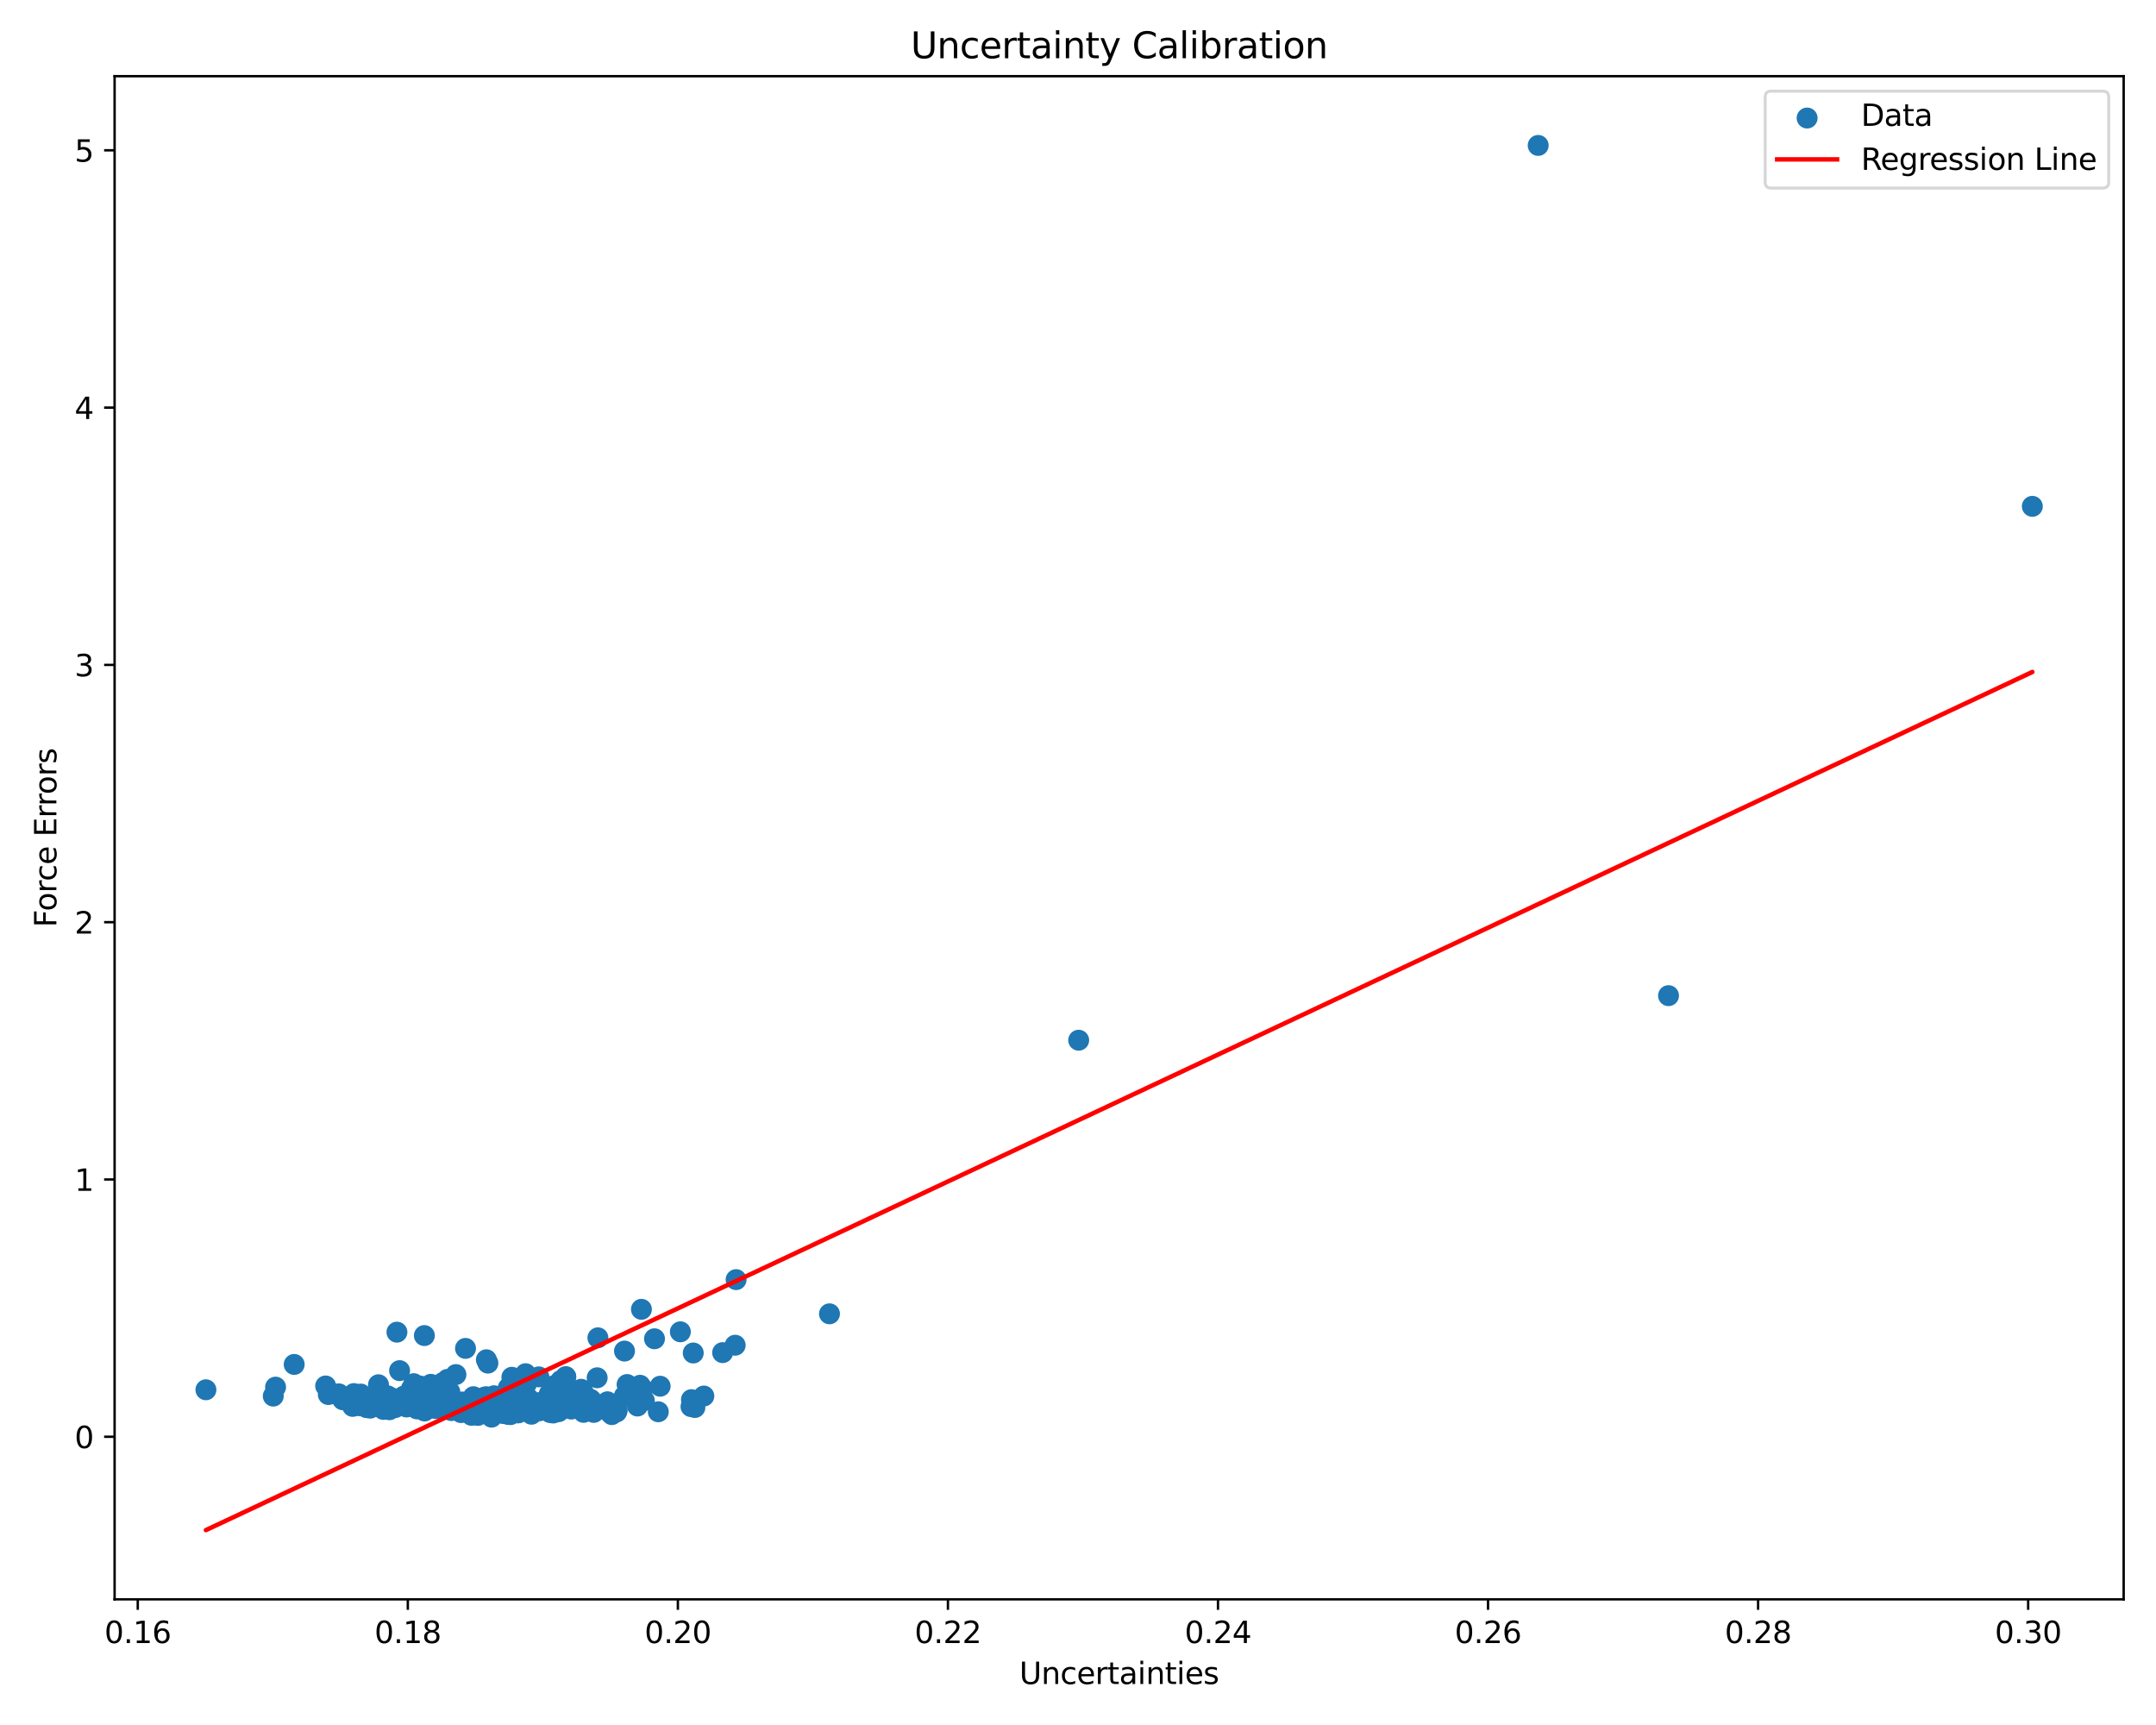 <?xml version="1.0" encoding="utf-8" standalone="no"?>
<!DOCTYPE svg PUBLIC "-//W3C//DTD SVG 1.1//EN"
  "http://www.w3.org/Graphics/SVG/1.1/DTD/svg11.dtd">
<svg xmlns:xlink="http://www.w3.org/1999/xlink" width="720pt" height="576pt" viewBox="0 0 720 576" xmlns="http://www.w3.org/2000/svg" version="1.1">
 <defs>
  <style type="text/css">*{stroke-linejoin: round; stroke-linecap: butt}</style>
 </defs>
 <g id="figure_1">
  <g id="patch_1">
   <path d="M 0 576 
L 720 576 
L 720 0 
L 0 0 
z
" style="fill: #ffffff"/>
  </g>
  <g id="axes_1">
   <g id="patch_2">
    <path d="M 38.27 534.04 
L 709.2 534.04 
L 709.2 25.44 
L 38.27 25.44 
z
" style="fill: #ffffff"/>
   </g>
   <g id="PathCollection_1">
    <defs>
     <path id="m8214469b5a" d="M 0 3 
C 0.796 3 1.559 2.684 2.121 2.121 
C 2.684 1.559 3 0.796 3 0 
C 3 -0.796 2.684 -1.559 2.121 -2.121 
C 1.559 -2.684 0.796 -3 0 -3 
C -0.796 -3 -1.559 -2.684 -2.121 -2.121 
C -2.684 -1.559 -3 -0.796 -3 0 
C -3 0.796 -2.684 1.559 -2.121 2.121 
C -1.559 2.684 -0.796 3 0 3 
z
" style="stroke: #1f77b4"/>
    </defs>
    <g clip-path="url(#pcabd82f3e5)">
     <use xlink:href="#m8214469b5a" x="205.935" y="471.467" style="fill: #1f77b4; stroke: #1f77b4"/>
     <use xlink:href="#m8214469b5a" x="185.09" y="471.602" style="fill: #1f77b4; stroke: #1f77b4"/>
     <use xlink:href="#m8214469b5a" x="159.463" y="469.965" style="fill: #1f77b4; stroke: #1f77b4"/>
     <use xlink:href="#m8214469b5a" x="165.017" y="468.444" style="fill: #1f77b4; stroke: #1f77b4"/>
     <use xlink:href="#m8214469b5a" x="150.715" y="469.542" style="fill: #1f77b4; stroke: #1f77b4"/>
     <use xlink:href="#m8214469b5a" x="170.303" y="470.522" style="fill: #1f77b4; stroke: #1f77b4"/>
     <use xlink:href="#m8214469b5a" x="203.424" y="471.494" style="fill: #1f77b4; stroke: #1f77b4"/>
     <use xlink:href="#m8214469b5a" x="197.655" y="468.598" style="fill: #1f77b4; stroke: #1f77b4"/>
     <use xlink:href="#m8214469b5a" x="68.767" y="464.064" style="fill: #1f77b4; stroke: #1f77b4"/>
     <use xlink:href="#m8214469b5a" x="199.339" y="469.838" style="fill: #1f77b4; stroke: #1f77b4"/>
     <use xlink:href="#m8214469b5a" x="190.157" y="468.728" style="fill: #1f77b4; stroke: #1f77b4"/>
     <use xlink:href="#m8214469b5a" x="163.744" y="470.918" style="fill: #1f77b4; stroke: #1f77b4"/>
     <use xlink:href="#m8214469b5a" x="167.935" y="470.581" style="fill: #1f77b4; stroke: #1f77b4"/>
     <use xlink:href="#m8214469b5a" x="162.273" y="471.09" style="fill: #1f77b4; stroke: #1f77b4"/>
     <use xlink:href="#m8214469b5a" x="678.703" y="169.073" style="fill: #1f77b4; stroke: #1f77b4"/>
     <use xlink:href="#m8214469b5a" x="130.067" y="470.726" style="fill: #1f77b4; stroke: #1f77b4"/>
     <use xlink:href="#m8214469b5a" x="214.207" y="437.198" style="fill: #1f77b4; stroke: #1f77b4"/>
     <use xlink:href="#m8214469b5a" x="168.786" y="469.604" style="fill: #1f77b4; stroke: #1f77b4"/>
     <use xlink:href="#m8214469b5a" x="148.311" y="467.13" style="fill: #1f77b4; stroke: #1f77b4"/>
     <use xlink:href="#m8214469b5a" x="162.902" y="470.553" style="fill: #1f77b4; stroke: #1f77b4"/>
     <use xlink:href="#m8214469b5a" x="241.322" y="451.657" style="fill: #1f77b4; stroke: #1f77b4"/>
     <use xlink:href="#m8214469b5a" x="127.078" y="468.984" style="fill: #1f77b4; stroke: #1f77b4"/>
     <use xlink:href="#m8214469b5a" x="170.462" y="472.363" style="fill: #1f77b4; stroke: #1f77b4"/>
     <use xlink:href="#m8214469b5a" x="138.181" y="462.027" style="fill: #1f77b4; stroke: #1f77b4"/>
     <use xlink:href="#m8214469b5a" x="153.282" y="470.528" style="fill: #1f77b4; stroke: #1f77b4"/>
     <use xlink:href="#m8214469b5a" x="154.251" y="470.007" style="fill: #1f77b4; stroke: #1f77b4"/>
     <use xlink:href="#m8214469b5a" x="153.569" y="469.279" style="fill: #1f77b4; stroke: #1f77b4"/>
     <use xlink:href="#m8214469b5a" x="92.028" y="463.178" style="fill: #1f77b4; stroke: #1f77b4"/>
     <use xlink:href="#m8214469b5a" x="144.784" y="465.841" style="fill: #1f77b4; stroke: #1f77b4"/>
     <use xlink:href="#m8214469b5a" x="157.712" y="468.384" style="fill: #1f77b4; stroke: #1f77b4"/>
     <use xlink:href="#m8214469b5a" x="146.549" y="468.406" style="fill: #1f77b4; stroke: #1f77b4"/>
     <use xlink:href="#m8214469b5a" x="214.647" y="463.767" style="fill: #1f77b4; stroke: #1f77b4"/>
     <use xlink:href="#m8214469b5a" x="115.466" y="467.392" style="fill: #1f77b4; stroke: #1f77b4"/>
     <use xlink:href="#m8214469b5a" x="145.4" y="470.315" style="fill: #1f77b4; stroke: #1f77b4"/>
     <use xlink:href="#m8214469b5a" x="128.034" y="470.624" style="fill: #1f77b4; stroke: #1f77b4"/>
     <use xlink:href="#m8214469b5a" x="147.334" y="470.381" style="fill: #1f77b4; stroke: #1f77b4"/>
     <use xlink:href="#m8214469b5a" x="131.982" y="470.015" style="fill: #1f77b4; stroke: #1f77b4"/>
     <use xlink:href="#m8214469b5a" x="147.871" y="461.68" style="fill: #1f77b4; stroke: #1f77b4"/>
     <use xlink:href="#m8214469b5a" x="108.749" y="462.789" style="fill: #1f77b4; stroke: #1f77b4"/>
     <use xlink:href="#m8214469b5a" x="98.247" y="455.601" style="fill: #1f77b4; stroke: #1f77b4"/>
     <use xlink:href="#m8214469b5a" x="150.025" y="466.365" style="fill: #1f77b4; stroke: #1f77b4"/>
     <use xlink:href="#m8214469b5a" x="202.854" y="468.072" style="fill: #1f77b4; stroke: #1f77b4"/>
     <use xlink:href="#m8214469b5a" x="116.818" y="466.621" style="fill: #1f77b4; stroke: #1f77b4"/>
     <use xlink:href="#m8214469b5a" x="220.46" y="462.875" style="fill: #1f77b4; stroke: #1f77b4"/>
     <use xlink:href="#m8214469b5a" x="127.541" y="467.921" style="fill: #1f77b4; stroke: #1f77b4"/>
     <use xlink:href="#m8214469b5a" x="164.346" y="470.575" style="fill: #1f77b4; stroke: #1f77b4"/>
     <use xlink:href="#m8214469b5a" x="171.375" y="469.081" style="fill: #1f77b4; stroke: #1f77b4"/>
     <use xlink:href="#m8214469b5a" x="119.944" y="467.093" style="fill: #1f77b4; stroke: #1f77b4"/>
     <use xlink:href="#m8214469b5a" x="178.267" y="471.42" style="fill: #1f77b4; stroke: #1f77b4"/>
     <use xlink:href="#m8214469b5a" x="197.382" y="468.226" style="fill: #1f77b4; stroke: #1f77b4"/>
     <use xlink:href="#m8214469b5a" x="164.115" y="470.659" style="fill: #1f77b4; stroke: #1f77b4"/>
     <use xlink:href="#m8214469b5a" x="150.202" y="468.754" style="fill: #1f77b4; stroke: #1f77b4"/>
     <use xlink:href="#m8214469b5a" x="169.481" y="472.227" style="fill: #1f77b4; stroke: #1f77b4"/>
     <use xlink:href="#m8214469b5a" x="183.652" y="468.129" style="fill: #1f77b4; stroke: #1f77b4"/>
     <use xlink:href="#m8214469b5a" x="171.767" y="469.557" style="fill: #1f77b4; stroke: #1f77b4"/>
     <use xlink:href="#m8214469b5a" x="148.129" y="464.852" style="fill: #1f77b4; stroke: #1f77b4"/>
     <use xlink:href="#m8214469b5a" x="152.254" y="458.987" style="fill: #1f77b4; stroke: #1f77b4"/>
     <use xlink:href="#m8214469b5a" x="174.054" y="467.377" style="fill: #1f77b4; stroke: #1f77b4"/>
     <use xlink:href="#m8214469b5a" x="137.396" y="463.694" style="fill: #1f77b4; stroke: #1f77b4"/>
     <use xlink:href="#m8214469b5a" x="126.692" y="469.32" style="fill: #1f77b4; stroke: #1f77b4"/>
     <use xlink:href="#m8214469b5a" x="179.343" y="470.11" style="fill: #1f77b4; stroke: #1f77b4"/>
     <use xlink:href="#m8214469b5a" x="513.68" y="48.558" style="fill: #1f77b4; stroke: #1f77b4"/>
     <use xlink:href="#m8214469b5a" x="175.527" y="458.7" style="fill: #1f77b4; stroke: #1f77b4"/>
     <use xlink:href="#m8214469b5a" x="141.79" y="471.152" style="fill: #1f77b4; stroke: #1f77b4"/>
     <use xlink:href="#m8214469b5a" x="159.599" y="472.621" style="fill: #1f77b4; stroke: #1f77b4"/>
     <use xlink:href="#m8214469b5a" x="183.616" y="467.941" style="fill: #1f77b4; stroke: #1f77b4"/>
     <use xlink:href="#m8214469b5a" x="138.489" y="463.749" style="fill: #1f77b4; stroke: #1f77b4"/>
     <use xlink:href="#m8214469b5a" x="158.485" y="466.862" style="fill: #1f77b4; stroke: #1f77b4"/>
     <use xlink:href="#m8214469b5a" x="186.447" y="471.04" style="fill: #1f77b4; stroke: #1f77b4"/>
     <use xlink:href="#m8214469b5a" x="170.271" y="463.071" style="fill: #1f77b4; stroke: #1f77b4"/>
     <use xlink:href="#m8214469b5a" x="173.148" y="467.718" style="fill: #1f77b4; stroke: #1f77b4"/>
     <use xlink:href="#m8214469b5a" x="127.247" y="467.664" style="fill: #1f77b4; stroke: #1f77b4"/>
     <use xlink:href="#m8214469b5a" x="183.682" y="471.663" style="fill: #1f77b4; stroke: #1f77b4"/>
     <use xlink:href="#m8214469b5a" x="139.198" y="469.941" style="fill: #1f77b4; stroke: #1f77b4"/>
     <use xlink:href="#m8214469b5a" x="135.385" y="466.951" style="fill: #1f77b4; stroke: #1f77b4"/>
     <use xlink:href="#m8214469b5a" x="192.136" y="469.486" style="fill: #1f77b4; stroke: #1f77b4"/>
     <use xlink:href="#m8214469b5a" x="114.487" y="467.405" style="fill: #1f77b4; stroke: #1f77b4"/>
     <use xlink:href="#m8214469b5a" x="194.616" y="464.622" style="fill: #1f77b4; stroke: #1f77b4"/>
     <use xlink:href="#m8214469b5a" x="139.22" y="470.447" style="fill: #1f77b4; stroke: #1f77b4"/>
     <use xlink:href="#m8214469b5a" x="557.206" y="332.461" style="fill: #1f77b4; stroke: #1f77b4"/>
     <use xlink:href="#m8214469b5a" x="120.501" y="465.499" style="fill: #1f77b4; stroke: #1f77b4"/>
     <use xlink:href="#m8214469b5a" x="150.722" y="468.219" style="fill: #1f77b4; stroke: #1f77b4"/>
     <use xlink:href="#m8214469b5a" x="203.403" y="469.43" style="fill: #1f77b4; stroke: #1f77b4"/>
     <use xlink:href="#m8214469b5a" x="188.945" y="459.67" style="fill: #1f77b4; stroke: #1f77b4"/>
     <use xlink:href="#m8214469b5a" x="175.099" y="469.735" style="fill: #1f77b4; stroke: #1f77b4"/>
     <use xlink:href="#m8214469b5a" x="168.021" y="471.994" style="fill: #1f77b4; stroke: #1f77b4"/>
     <use xlink:href="#m8214469b5a" x="163.056" y="468.794" style="fill: #1f77b4; stroke: #1f77b4"/>
     <use xlink:href="#m8214469b5a" x="171.687" y="469.58" style="fill: #1f77b4; stroke: #1f77b4"/>
     <use xlink:href="#m8214469b5a" x="153.529" y="470.343" style="fill: #1f77b4; stroke: #1f77b4"/>
     <use xlink:href="#m8214469b5a" x="145.537" y="466.271" style="fill: #1f77b4; stroke: #1f77b4"/>
     <use xlink:href="#m8214469b5a" x="180.88" y="468.214" style="fill: #1f77b4; stroke: #1f77b4"/>
     <use xlink:href="#m8214469b5a" x="208.479" y="466.191" style="fill: #1f77b4; stroke: #1f77b4"/>
     <use xlink:href="#m8214469b5a" x="164.984" y="466.064" style="fill: #1f77b4; stroke: #1f77b4"/>
     <use xlink:href="#m8214469b5a" x="109.64" y="465.657" style="fill: #1f77b4; stroke: #1f77b4"/>
     <use xlink:href="#m8214469b5a" x="126.394" y="462.387" style="fill: #1f77b4; stroke: #1f77b4"/>
     <use xlink:href="#m8214469b5a" x="173" y="471.011" style="fill: #1f77b4; stroke: #1f77b4"/>
     <use xlink:href="#m8214469b5a" x="164.52" y="467.228" style="fill: #1f77b4; stroke: #1f77b4"/>
     <use xlink:href="#m8214469b5a" x="123.695" y="468.161" style="fill: #1f77b4; stroke: #1f77b4"/>
     <use xlink:href="#m8214469b5a" x="209.415" y="462.31" style="fill: #1f77b4; stroke: #1f77b4"/>
     <use xlink:href="#m8214469b5a" x="191.253" y="468.78" style="fill: #1f77b4; stroke: #1f77b4"/>
     <use xlink:href="#m8214469b5a" x="150.218" y="464.78" style="fill: #1f77b4; stroke: #1f77b4"/>
     <use xlink:href="#m8214469b5a" x="180.908" y="469.823" style="fill: #1f77b4; stroke: #1f77b4"/>
     <use xlink:href="#m8214469b5a" x="182.255" y="468.743" style="fill: #1f77b4; stroke: #1f77b4"/>
     <use xlink:href="#m8214469b5a" x="162.938" y="455.162" style="fill: #1f77b4; stroke: #1f77b4"/>
     <use xlink:href="#m8214469b5a" x="175.874" y="470.857" style="fill: #1f77b4; stroke: #1f77b4"/>
     <use xlink:href="#m8214469b5a" x="143.016" y="469.856" style="fill: #1f77b4; stroke: #1f77b4"/>
     <use xlink:href="#m8214469b5a" x="245.517" y="449.187" style="fill: #1f77b4; stroke: #1f77b4"/>
     <use xlink:href="#m8214469b5a" x="149.191" y="469.293" style="fill: #1f77b4; stroke: #1f77b4"/>
     <use xlink:href="#m8214469b5a" x="159.282" y="472.009" style="fill: #1f77b4; stroke: #1f77b4"/>
     <use xlink:href="#m8214469b5a" x="197.017" y="467.155" style="fill: #1f77b4; stroke: #1f77b4"/>
     <use xlink:href="#m8214469b5a" x="132.554" y="444.827" style="fill: #1f77b4; stroke: #1f77b4"/>
     <use xlink:href="#m8214469b5a" x="196.832" y="470.067" style="fill: #1f77b4; stroke: #1f77b4"/>
     <use xlink:href="#m8214469b5a" x="190.767" y="470.511" style="fill: #1f77b4; stroke: #1f77b4"/>
     <use xlink:href="#m8214469b5a" x="193.121" y="467.243" style="fill: #1f77b4; stroke: #1f77b4"/>
     <use xlink:href="#m8214469b5a" x="154.146" y="468.785" style="fill: #1f77b4; stroke: #1f77b4"/>
     <use xlink:href="#m8214469b5a" x="170.01" y="468.314" style="fill: #1f77b4; stroke: #1f77b4"/>
     <use xlink:href="#m8214469b5a" x="174.797" y="467.095" style="fill: #1f77b4; stroke: #1f77b4"/>
     <use xlink:href="#m8214469b5a" x="156.713" y="467.972" style="fill: #1f77b4; stroke: #1f77b4"/>
     <use xlink:href="#m8214469b5a" x="169.729" y="463.458" style="fill: #1f77b4; stroke: #1f77b4"/>
     <use xlink:href="#m8214469b5a" x="235.048" y="466.153" style="fill: #1f77b4; stroke: #1f77b4"/>
     <use xlink:href="#m8214469b5a" x="159.159" y="468.456" style="fill: #1f77b4; stroke: #1f77b4"/>
     <use xlink:href="#m8214469b5a" x="180.219" y="471.069" style="fill: #1f77b4; stroke: #1f77b4"/>
     <use xlink:href="#m8214469b5a" x="169.956" y="472.292" style="fill: #1f77b4; stroke: #1f77b4"/>
     <use xlink:href="#m8214469b5a" x="134.876" y="466.165" style="fill: #1f77b4; stroke: #1f77b4"/>
     <use xlink:href="#m8214469b5a" x="130.359" y="468.398" style="fill: #1f77b4; stroke: #1f77b4"/>
     <use xlink:href="#m8214469b5a" x="129.473" y="466.097" style="fill: #1f77b4; stroke: #1f77b4"/>
     <use xlink:href="#m8214469b5a" x="186.574" y="471.378" style="fill: #1f77b4; stroke: #1f77b4"/>
     <use xlink:href="#m8214469b5a" x="130.682" y="469.287" style="fill: #1f77b4; stroke: #1f77b4"/>
     <use xlink:href="#m8214469b5a" x="149.171" y="469.827" style="fill: #1f77b4; stroke: #1f77b4"/>
     <use xlink:href="#m8214469b5a" x="231.512" y="451.782" style="fill: #1f77b4; stroke: #1f77b4"/>
     <use xlink:href="#m8214469b5a" x="161.615" y="468.79" style="fill: #1f77b4; stroke: #1f77b4"/>
     <use xlink:href="#m8214469b5a" x="227.209" y="444.707" style="fill: #1f77b4; stroke: #1f77b4"/>
     <use xlink:href="#m8214469b5a" x="212.891" y="469.492" style="fill: #1f77b4; stroke: #1f77b4"/>
     <use xlink:href="#m8214469b5a" x="159.85" y="472.206" style="fill: #1f77b4; stroke: #1f77b4"/>
     <use xlink:href="#m8214469b5a" x="158.217" y="472.145" style="fill: #1f77b4; stroke: #1f77b4"/>
     <use xlink:href="#m8214469b5a" x="191.664" y="470.145" style="fill: #1f77b4; stroke: #1f77b4"/>
     <use xlink:href="#m8214469b5a" x="245.824" y="427.285" style="fill: #1f77b4; stroke: #1f77b4"/>
     <use xlink:href="#m8214469b5a" x="189.659" y="469.318" style="fill: #1f77b4; stroke: #1f77b4"/>
     <use xlink:href="#m8214469b5a" x="199.675" y="446.715" style="fill: #1f77b4; stroke: #1f77b4"/>
     <use xlink:href="#m8214469b5a" x="161.447" y="471.101" style="fill: #1f77b4; stroke: #1f77b4"/>
     <use xlink:href="#m8214469b5a" x="151.372" y="468.334" style="fill: #1f77b4; stroke: #1f77b4"/>
     <use xlink:href="#m8214469b5a" x="185.112" y="462.657" style="fill: #1f77b4; stroke: #1f77b4"/>
     <use xlink:href="#m8214469b5a" x="219.84" y="471.408" style="fill: #1f77b4; stroke: #1f77b4"/>
     <use xlink:href="#m8214469b5a" x="135.573" y="469.57" style="fill: #1f77b4; stroke: #1f77b4"/>
     <use xlink:href="#m8214469b5a" x="215.17" y="467.653" style="fill: #1f77b4; stroke: #1f77b4"/>
     <use xlink:href="#m8214469b5a" x="154.368" y="468.142" style="fill: #1f77b4; stroke: #1f77b4"/>
     <use xlink:href="#m8214469b5a" x="172.943" y="471.778" style="fill: #1f77b4; stroke: #1f77b4"/>
     <use xlink:href="#m8214469b5a" x="163.493" y="467.762" style="fill: #1f77b4; stroke: #1f77b4"/>
     <use xlink:href="#m8214469b5a" x="161.821" y="466.73" style="fill: #1f77b4; stroke: #1f77b4"/>
     <use xlink:href="#m8214469b5a" x="168.928" y="469.314" style="fill: #1f77b4; stroke: #1f77b4"/>
     <use xlink:href="#m8214469b5a" x="181.933" y="468.876" style="fill: #1f77b4; stroke: #1f77b4"/>
     <use xlink:href="#m8214469b5a" x="199.421" y="460.058" style="fill: #1f77b4; stroke: #1f77b4"/>
     <use xlink:href="#m8214469b5a" x="202.51" y="469.956" style="fill: #1f77b4; stroke: #1f77b4"/>
     <use xlink:href="#m8214469b5a" x="135.749" y="469.809" style="fill: #1f77b4; stroke: #1f77b4"/>
     <use xlink:href="#m8214469b5a" x="170.938" y="459.886" style="fill: #1f77b4; stroke: #1f77b4"/>
     <use xlink:href="#m8214469b5a" x="176.749" y="467.221" style="fill: #1f77b4; stroke: #1f77b4"/>
     <use xlink:href="#m8214469b5a" x="157.17" y="468.823" style="fill: #1f77b4; stroke: #1f77b4"/>
     <use xlink:href="#m8214469b5a" x="218.57" y="447.032" style="fill: #1f77b4; stroke: #1f77b4"/>
     <use xlink:href="#m8214469b5a" x="189.273" y="467.578" style="fill: #1f77b4; stroke: #1f77b4"/>
     <use xlink:href="#m8214469b5a" x="187.282" y="460.985" style="fill: #1f77b4; stroke: #1f77b4"/>
     <use xlink:href="#m8214469b5a" x="230.765" y="469.686" style="fill: #1f77b4; stroke: #1f77b4"/>
     <use xlink:href="#m8214469b5a" x="177.475" y="472.232" style="fill: #1f77b4; stroke: #1f77b4"/>
     <use xlink:href="#m8214469b5a" x="194.924" y="465.399" style="fill: #1f77b4; stroke: #1f77b4"/>
     <use xlink:href="#m8214469b5a" x="194.579" y="465.575" style="fill: #1f77b4; stroke: #1f77b4"/>
     <use xlink:href="#m8214469b5a" x="91.257" y="466.175" style="fill: #1f77b4; stroke: #1f77b4"/>
     <use xlink:href="#m8214469b5a" x="117.777" y="469.61" style="fill: #1f77b4; stroke: #1f77b4"/>
     <use xlink:href="#m8214469b5a" x="181.96" y="469.827" style="fill: #1f77b4; stroke: #1f77b4"/>
     <use xlink:href="#m8214469b5a" x="153.956" y="471.685" style="fill: #1f77b4; stroke: #1f77b4"/>
     <use xlink:href="#m8214469b5a" x="113.907" y="466.544" style="fill: #1f77b4; stroke: #1f77b4"/>
     <use xlink:href="#m8214469b5a" x="198.289" y="471.62" style="fill: #1f77b4; stroke: #1f77b4"/>
     <use xlink:href="#m8214469b5a" x="110.965" y="465.362" style="fill: #1f77b4; stroke: #1f77b4"/>
     <use xlink:href="#m8214469b5a" x="141.719" y="445.965" style="fill: #1f77b4; stroke: #1f77b4"/>
     <use xlink:href="#m8214469b5a" x="169.052" y="466.748" style="fill: #1f77b4; stroke: #1f77b4"/>
     <use xlink:href="#m8214469b5a" x="151.958" y="468.996" style="fill: #1f77b4; stroke: #1f77b4"/>
     <use xlink:href="#m8214469b5a" x="159.317" y="471.815" style="fill: #1f77b4; stroke: #1f77b4"/>
     <use xlink:href="#m8214469b5a" x="197.468" y="470.465" style="fill: #1f77b4; stroke: #1f77b4"/>
     <use xlink:href="#m8214469b5a" x="203.778" y="470.838" style="fill: #1f77b4; stroke: #1f77b4"/>
     <use xlink:href="#m8214469b5a" x="194.08" y="463.898" style="fill: #1f77b4; stroke: #1f77b4"/>
     <use xlink:href="#m8214469b5a" x="232.058" y="469.981" style="fill: #1f77b4; stroke: #1f77b4"/>
     <use xlink:href="#m8214469b5a" x="156.619" y="468.162" style="fill: #1f77b4; stroke: #1f77b4"/>
     <use xlink:href="#m8214469b5a" x="194.017" y="466.039" style="fill: #1f77b4; stroke: #1f77b4"/>
     <use xlink:href="#m8214469b5a" x="159.195" y="470.375" style="fill: #1f77b4; stroke: #1f77b4"/>
     <use xlink:href="#m8214469b5a" x="150.719" y="471.014" style="fill: #1f77b4; stroke: #1f77b4"/>
     <use xlink:href="#m8214469b5a" x="183.062" y="468.997" style="fill: #1f77b4; stroke: #1f77b4"/>
     <use xlink:href="#m8214469b5a" x="118.184" y="465.337" style="fill: #1f77b4; stroke: #1f77b4"/>
     <use xlink:href="#m8214469b5a" x="197.458" y="467.472" style="fill: #1f77b4; stroke: #1f77b4"/>
     <use xlink:href="#m8214469b5a" x="161.765" y="466.577" style="fill: #1f77b4; stroke: #1f77b4"/>
     <use xlink:href="#m8214469b5a" x="144.13" y="467.119" style="fill: #1f77b4; stroke: #1f77b4"/>
     <use xlink:href="#m8214469b5a" x="154.668" y="469.543" style="fill: #1f77b4; stroke: #1f77b4"/>
     <use xlink:href="#m8214469b5a" x="134.392" y="468.119" style="fill: #1f77b4; stroke: #1f77b4"/>
     <use xlink:href="#m8214469b5a" x="204.306" y="472.358" style="fill: #1f77b4; stroke: #1f77b4"/>
     <use xlink:href="#m8214469b5a" x="148.411" y="469.521" style="fill: #1f77b4; stroke: #1f77b4"/>
     <use xlink:href="#m8214469b5a" x="153.653" y="471.252" style="fill: #1f77b4; stroke: #1f77b4"/>
     <use xlink:href="#m8214469b5a" x="157.526" y="468.772" style="fill: #1f77b4; stroke: #1f77b4"/>
     <use xlink:href="#m8214469b5a" x="120.223" y="469.412" style="fill: #1f77b4; stroke: #1f77b4"/>
     <use xlink:href="#m8214469b5a" x="172.039" y="463.259" style="fill: #1f77b4; stroke: #1f77b4"/>
     <use xlink:href="#m8214469b5a" x="164.159" y="473.201" style="fill: #1f77b4; stroke: #1f77b4"/>
     <use xlink:href="#m8214469b5a" x="158.089" y="466.374" style="fill: #1f77b4; stroke: #1f77b4"/>
     <use xlink:href="#m8214469b5a" x="172.166" y="469.686" style="fill: #1f77b4; stroke: #1f77b4"/>
     <use xlink:href="#m8214469b5a" x="131.315" y="469.341" style="fill: #1f77b4; stroke: #1f77b4"/>
     <use xlink:href="#m8214469b5a" x="157.444" y="472.591" style="fill: #1f77b4; stroke: #1f77b4"/>
     <use xlink:href="#m8214469b5a" x="130.812" y="466.782" style="fill: #1f77b4; stroke: #1f77b4"/>
     <use xlink:href="#m8214469b5a" x="157.659" y="468.512" style="fill: #1f77b4; stroke: #1f77b4"/>
     <use xlink:href="#m8214469b5a" x="162.899" y="467.391" style="fill: #1f77b4; stroke: #1f77b4"/>
     <use xlink:href="#m8214469b5a" x="163.327" y="470.367" style="fill: #1f77b4; stroke: #1f77b4"/>
     <use xlink:href="#m8214469b5a" x="230.911" y="467.355" style="fill: #1f77b4; stroke: #1f77b4"/>
     <use xlink:href="#m8214469b5a" x="213.749" y="462.558" style="fill: #1f77b4; stroke: #1f77b4"/>
     <use xlink:href="#m8214469b5a" x="181.487" y="467.938" style="fill: #1f77b4; stroke: #1f77b4"/>
     <use xlink:href="#m8214469b5a" x="167.457" y="471.042" style="fill: #1f77b4; stroke: #1f77b4"/>
     <use xlink:href="#m8214469b5a" x="150.309" y="469.522" style="fill: #1f77b4; stroke: #1f77b4"/>
     <use xlink:href="#m8214469b5a" x="187.376" y="468.178" style="fill: #1f77b4; stroke: #1f77b4"/>
     <use xlink:href="#m8214469b5a" x="127.565" y="468.975" style="fill: #1f77b4; stroke: #1f77b4"/>
     <use xlink:href="#m8214469b5a" x="141.295" y="467.276" style="fill: #1f77b4; stroke: #1f77b4"/>
     <use xlink:href="#m8214469b5a" x="159.671" y="469.168" style="fill: #1f77b4; stroke: #1f77b4"/>
     <use xlink:href="#m8214469b5a" x="179.947" y="459.757" style="fill: #1f77b4; stroke: #1f77b4"/>
     <use xlink:href="#m8214469b5a" x="159.164" y="471.183" style="fill: #1f77b4; stroke: #1f77b4"/>
     <use xlink:href="#m8214469b5a" x="188.872" y="465.126" style="fill: #1f77b4; stroke: #1f77b4"/>
     <use xlink:href="#m8214469b5a" x="165.816" y="466.386" style="fill: #1f77b4; stroke: #1f77b4"/>
     <use xlink:href="#m8214469b5a" x="140.341" y="462.823" style="fill: #1f77b4; stroke: #1f77b4"/>
     <use xlink:href="#m8214469b5a" x="162.297" y="466.378" style="fill: #1f77b4; stroke: #1f77b4"/>
     <use xlink:href="#m8214469b5a" x="188.934" y="459.843" style="fill: #1f77b4; stroke: #1f77b4"/>
     <use xlink:href="#m8214469b5a" x="127.138" y="467.124" style="fill: #1f77b4; stroke: #1f77b4"/>
     <use xlink:href="#m8214469b5a" x="141.429" y="470.722" style="fill: #1f77b4; stroke: #1f77b4"/>
     <use xlink:href="#m8214469b5a" x="194.872" y="471.605" style="fill: #1f77b4; stroke: #1f77b4"/>
     <use xlink:href="#m8214469b5a" x="175.752" y="462.206" style="fill: #1f77b4; stroke: #1f77b4"/>
     <use xlink:href="#m8214469b5a" x="174.909" y="470.877" style="fill: #1f77b4; stroke: #1f77b4"/>
     <use xlink:href="#m8214469b5a" x="174.227" y="468.771" style="fill: #1f77b4; stroke: #1f77b4"/>
     <use xlink:href="#m8214469b5a" x="171.814" y="468.195" style="fill: #1f77b4; stroke: #1f77b4"/>
     <use xlink:href="#m8214469b5a" x="141.923" y="463.537" style="fill: #1f77b4; stroke: #1f77b4"/>
     <use xlink:href="#m8214469b5a" x="162.429" y="454.042" style="fill: #1f77b4; stroke: #1f77b4"/>
     <use xlink:href="#m8214469b5a" x="161.609" y="467.563" style="fill: #1f77b4; stroke: #1f77b4"/>
     <use xlink:href="#m8214469b5a" x="183.436" y="465.43" style="fill: #1f77b4; stroke: #1f77b4"/>
     <use xlink:href="#m8214469b5a" x="123.647" y="470.193" style="fill: #1f77b4; stroke: #1f77b4"/>
     <use xlink:href="#m8214469b5a" x="208.554" y="451.141" style="fill: #1f77b4; stroke: #1f77b4"/>
     <use xlink:href="#m8214469b5a" x="149.179" y="466.463" style="fill: #1f77b4; stroke: #1f77b4"/>
     <use xlink:href="#m8214469b5a" x="206.127" y="470.897" style="fill: #1f77b4; stroke: #1f77b4"/>
     <use xlink:href="#m8214469b5a" x="139.31" y="464.719" style="fill: #1f77b4; stroke: #1f77b4"/>
     <use xlink:href="#m8214469b5a" x="163.083" y="467.783" style="fill: #1f77b4; stroke: #1f77b4"/>
     <use xlink:href="#m8214469b5a" x="158.07" y="469.551" style="fill: #1f77b4; stroke: #1f77b4"/>
     <use xlink:href="#m8214469b5a" x="143.911" y="468.065" style="fill: #1f77b4; stroke: #1f77b4"/>
     <use xlink:href="#m8214469b5a" x="187.694" y="466.384" style="fill: #1f77b4; stroke: #1f77b4"/>
     <use xlink:href="#m8214469b5a" x="122.429" y="470.038" style="fill: #1f77b4; stroke: #1f77b4"/>
     <use xlink:href="#m8214469b5a" x="360.227" y="347.341" style="fill: #1f77b4; stroke: #1f77b4"/>
     <use xlink:href="#m8214469b5a" x="128.983" y="468.928" style="fill: #1f77b4; stroke: #1f77b4"/>
     <use xlink:href="#m8214469b5a" x="162.384" y="466.948" style="fill: #1f77b4; stroke: #1f77b4"/>
     <use xlink:href="#m8214469b5a" x="113.177" y="465.424" style="fill: #1f77b4; stroke: #1f77b4"/>
     <use xlink:href="#m8214469b5a" x="192.156" y="468.437" style="fill: #1f77b4; stroke: #1f77b4"/>
     <use xlink:href="#m8214469b5a" x="149.408" y="460.602" style="fill: #1f77b4; stroke: #1f77b4"/>
     <use xlink:href="#m8214469b5a" x="135.565" y="469.345" style="fill: #1f77b4; stroke: #1f77b4"/>
     <use xlink:href="#m8214469b5a" x="155.705" y="470.554" style="fill: #1f77b4; stroke: #1f77b4"/>
     <use xlink:href="#m8214469b5a" x="173.071" y="471.748" style="fill: #1f77b4; stroke: #1f77b4"/>
     <use xlink:href="#m8214469b5a" x="137.143" y="467.131" style="fill: #1f77b4; stroke: #1f77b4"/>
     <use xlink:href="#m8214469b5a" x="187.4" y="470.495" style="fill: #1f77b4; stroke: #1f77b4"/>
     <use xlink:href="#m8214469b5a" x="135.585" y="468.007" style="fill: #1f77b4; stroke: #1f77b4"/>
     <use xlink:href="#m8214469b5a" x="133.446" y="457.672" style="fill: #1f77b4; stroke: #1f77b4"/>
     <use xlink:href="#m8214469b5a" x="137.941" y="468.379" style="fill: #1f77b4; stroke: #1f77b4"/>
     <use xlink:href="#m8214469b5a" x="143.864" y="462.243" style="fill: #1f77b4; stroke: #1f77b4"/>
     <use xlink:href="#m8214469b5a" x="155.461" y="450.247" style="fill: #1f77b4; stroke: #1f77b4"/>
     <use xlink:href="#m8214469b5a" x="148.447" y="464.76" style="fill: #1f77b4; stroke: #1f77b4"/>
     <use xlink:href="#m8214469b5a" x="164.851" y="470.272" style="fill: #1f77b4; stroke: #1f77b4"/>
     <use xlink:href="#m8214469b5a" x="184.704" y="471.825" style="fill: #1f77b4; stroke: #1f77b4"/>
     <use xlink:href="#m8214469b5a" x="277.009" y="438.7" style="fill: #1f77b4; stroke: #1f77b4"/>
    </g>
   </g>
   <g id="matplotlib.axis_1">
    <g id="xtick_1">
     <g id="line2d_1">
      <defs>
       <path id="m813f3b7c6f" d="M 0 0 
L 0 3.5 
" style="stroke: #000000; stroke-width: 0.8"/>
      </defs>
      <g>
       <use xlink:href="#m813f3b7c6f" x="46.006" y="534.04" style="stroke: #000000; stroke-width: 0.8"/>
      </g>
     </g>
     <g id="text_1">
      <!-- 0.16 -->
      <g transform="translate(34.873 548.638) scale(0.1 -0.1)">
       <defs>
        <path id="DejaVuSans-30" d="M 2034 4250 
Q 1547 4250 1301 3770 
Q 1056 3291 1056 2328 
Q 1056 1369 1301 889 
Q 1547 409 2034 409 
Q 2525 409 2770 889 
Q 3016 1369 3016 2328 
Q 3016 3291 2770 3770 
Q 2525 4250 2034 4250 
z
M 2034 4750 
Q 2819 4750 3233 4129 
Q 3647 3509 3647 2328 
Q 3647 1150 3233 529 
Q 2819 -91 2034 -91 
Q 1250 -91 836 529 
Q 422 1150 422 2328 
Q 422 3509 836 4129 
Q 1250 4750 2034 4750 
z
" transform="scale(0.016)"/>
        <path id="DejaVuSans-2e" d="M 684 794 
L 1344 794 
L 1344 0 
L 684 0 
L 684 794 
z
" transform="scale(0.016)"/>
        <path id="DejaVuSans-31" d="M 794 531 
L 1825 531 
L 1825 4091 
L 703 3866 
L 703 4441 
L 1819 4666 
L 2450 4666 
L 2450 531 
L 3481 531 
L 3481 0 
L 794 0 
L 794 531 
z
" transform="scale(0.016)"/>
        <path id="DejaVuSans-36" d="M 2113 2584 
Q 1688 2584 1439 2293 
Q 1191 2003 1191 1497 
Q 1191 994 1439 701 
Q 1688 409 2113 409 
Q 2538 409 2786 701 
Q 3034 994 3034 1497 
Q 3034 2003 2786 2293 
Q 2538 2584 2113 2584 
z
M 3366 4563 
L 3366 3988 
Q 3128 4100 2886 4159 
Q 2644 4219 2406 4219 
Q 1781 4219 1451 3797 
Q 1122 3375 1075 2522 
Q 1259 2794 1537 2939 
Q 1816 3084 2150 3084 
Q 2853 3084 3261 2657 
Q 3669 2231 3669 1497 
Q 3669 778 3244 343 
Q 2819 -91 2113 -91 
Q 1303 -91 875 529 
Q 447 1150 447 2328 
Q 447 3434 972 4092 
Q 1497 4750 2381 4750 
Q 2619 4750 2861 4703 
Q 3103 4656 3366 4563 
z
" transform="scale(0.016)"/>
       </defs>
       <use xlink:href="#DejaVuSans-30"/>
       <use xlink:href="#DejaVuSans-2e" x="63.623"/>
       <use xlink:href="#DejaVuSans-31" x="95.41"/>
       <use xlink:href="#DejaVuSans-36" x="159.033"/>
      </g>
     </g>
    </g>
    <g id="xtick_2">
     <g id="line2d_2">
      <g>
       <use xlink:href="#m813f3b7c6f" x="136.192" y="534.04" style="stroke: #000000; stroke-width: 0.8"/>
      </g>
     </g>
     <g id="text_2">
      <!-- 0.18 -->
      <g transform="translate(125.059 548.638) scale(0.1 -0.1)">
       <defs>
        <path id="DejaVuSans-38" d="M 2034 2216 
Q 1584 2216 1326 1975 
Q 1069 1734 1069 1313 
Q 1069 891 1326 650 
Q 1584 409 2034 409 
Q 2484 409 2743 651 
Q 3003 894 3003 1313 
Q 3003 1734 2745 1975 
Q 2488 2216 2034 2216 
z
M 1403 2484 
Q 997 2584 770 2862 
Q 544 3141 544 3541 
Q 544 4100 942 4425 
Q 1341 4750 2034 4750 
Q 2731 4750 3128 4425 
Q 3525 4100 3525 3541 
Q 3525 3141 3298 2862 
Q 3072 2584 2669 2484 
Q 3125 2378 3379 2068 
Q 3634 1759 3634 1313 
Q 3634 634 3220 271 
Q 2806 -91 2034 -91 
Q 1263 -91 848 271 
Q 434 634 434 1313 
Q 434 1759 690 2068 
Q 947 2378 1403 2484 
z
M 1172 3481 
Q 1172 3119 1398 2916 
Q 1625 2713 2034 2713 
Q 2441 2713 2670 2916 
Q 2900 3119 2900 3481 
Q 2900 3844 2670 4047 
Q 2441 4250 2034 4250 
Q 1625 4250 1398 4047 
Q 1172 3844 1172 3481 
z
" transform="scale(0.016)"/>
       </defs>
       <use xlink:href="#DejaVuSans-30"/>
       <use xlink:href="#DejaVuSans-2e" x="63.623"/>
       <use xlink:href="#DejaVuSans-31" x="95.41"/>
       <use xlink:href="#DejaVuSans-38" x="159.033"/>
      </g>
     </g>
    </g>
    <g id="xtick_3">
     <g id="line2d_3">
      <g>
       <use xlink:href="#m813f3b7c6f" x="226.378" y="534.04" style="stroke: #000000; stroke-width: 0.8"/>
      </g>
     </g>
     <g id="text_3">
      <!-- 0.20 -->
      <g transform="translate(215.245 548.638) scale(0.1 -0.1)">
       <defs>
        <path id="DejaVuSans-32" d="M 1228 531 
L 3431 531 
L 3431 0 
L 469 0 
L 469 531 
Q 828 903 1448 1529 
Q 2069 2156 2228 2338 
Q 2531 2678 2651 2914 
Q 2772 3150 2772 3378 
Q 2772 3750 2511 3984 
Q 2250 4219 1831 4219 
Q 1534 4219 1204 4116 
Q 875 4013 500 3803 
L 500 4441 
Q 881 4594 1212 4672 
Q 1544 4750 1819 4750 
Q 2544 4750 2975 4387 
Q 3406 4025 3406 3419 
Q 3406 3131 3298 2873 
Q 3191 2616 2906 2266 
Q 2828 2175 2409 1742 
Q 1991 1309 1228 531 
z
" transform="scale(0.016)"/>
       </defs>
       <use xlink:href="#DejaVuSans-30"/>
       <use xlink:href="#DejaVuSans-2e" x="63.623"/>
       <use xlink:href="#DejaVuSans-32" x="95.41"/>
       <use xlink:href="#DejaVuSans-30" x="159.033"/>
      </g>
     </g>
    </g>
    <g id="xtick_4">
     <g id="line2d_4">
      <g>
       <use xlink:href="#m813f3b7c6f" x="316.563" y="534.04" style="stroke: #000000; stroke-width: 0.8"/>
      </g>
     </g>
     <g id="text_4">
      <!-- 0.22 -->
      <g transform="translate(305.431 548.638) scale(0.1 -0.1)">
       <use xlink:href="#DejaVuSans-30"/>
       <use xlink:href="#DejaVuSans-2e" x="63.623"/>
       <use xlink:href="#DejaVuSans-32" x="95.41"/>
       <use xlink:href="#DejaVuSans-32" x="159.033"/>
      </g>
     </g>
    </g>
    <g id="xtick_5">
     <g id="line2d_5">
      <g>
       <use xlink:href="#m813f3b7c6f" x="406.749" y="534.04" style="stroke: #000000; stroke-width: 0.8"/>
      </g>
     </g>
     <g id="text_5">
      <!-- 0.24 -->
      <g transform="translate(395.616 548.638) scale(0.1 -0.1)">
       <defs>
        <path id="DejaVuSans-34" d="M 2419 4116 
L 825 1625 
L 2419 1625 
L 2419 4116 
z
M 2253 4666 
L 3047 4666 
L 3047 1625 
L 3713 1625 
L 3713 1100 
L 3047 1100 
L 3047 0 
L 2419 0 
L 2419 1100 
L 313 1100 
L 313 1709 
L 2253 4666 
z
" transform="scale(0.016)"/>
       </defs>
       <use xlink:href="#DejaVuSans-30"/>
       <use xlink:href="#DejaVuSans-2e" x="63.623"/>
       <use xlink:href="#DejaVuSans-32" x="95.41"/>
       <use xlink:href="#DejaVuSans-34" x="159.033"/>
      </g>
     </g>
    </g>
    <g id="xtick_6">
     <g id="line2d_6">
      <g>
       <use xlink:href="#m813f3b7c6f" x="496.935" y="534.04" style="stroke: #000000; stroke-width: 0.8"/>
      </g>
     </g>
     <g id="text_6">
      <!-- 0.26 -->
      <g transform="translate(485.802 548.638) scale(0.1 -0.1)">
       <use xlink:href="#DejaVuSans-30"/>
       <use xlink:href="#DejaVuSans-2e" x="63.623"/>
       <use xlink:href="#DejaVuSans-32" x="95.41"/>
       <use xlink:href="#DejaVuSans-36" x="159.033"/>
      </g>
     </g>
    </g>
    <g id="xtick_7">
     <g id="line2d_7">
      <g>
       <use xlink:href="#m813f3b7c6f" x="587.121" y="534.04" style="stroke: #000000; stroke-width: 0.8"/>
      </g>
     </g>
     <g id="text_7">
      <!-- 0.28 -->
      <g transform="translate(575.988 548.638) scale(0.1 -0.1)">
       <use xlink:href="#DejaVuSans-30"/>
       <use xlink:href="#DejaVuSans-2e" x="63.623"/>
       <use xlink:href="#DejaVuSans-32" x="95.41"/>
       <use xlink:href="#DejaVuSans-38" x="159.033"/>
      </g>
     </g>
    </g>
    <g id="xtick_8">
     <g id="line2d_8">
      <g>
       <use xlink:href="#m813f3b7c6f" x="677.307" y="534.04" style="stroke: #000000; stroke-width: 0.8"/>
      </g>
     </g>
     <g id="text_8">
      <!-- 0.30 -->
      <g transform="translate(666.174 548.638) scale(0.1 -0.1)">
       <defs>
        <path id="DejaVuSans-33" d="M 2597 2516 
Q 3050 2419 3304 2112 
Q 3559 1806 3559 1356 
Q 3559 666 3084 287 
Q 2609 -91 1734 -91 
Q 1441 -91 1130 -33 
Q 819 25 488 141 
L 488 750 
Q 750 597 1062 519 
Q 1375 441 1716 441 
Q 2309 441 2620 675 
Q 2931 909 2931 1356 
Q 2931 1769 2642 2001 
Q 2353 2234 1838 2234 
L 1294 2234 
L 1294 2753 
L 1863 2753 
Q 2328 2753 2575 2939 
Q 2822 3125 2822 3475 
Q 2822 3834 2567 4026 
Q 2313 4219 1838 4219 
Q 1578 4219 1281 4162 
Q 984 4106 628 3988 
L 628 4550 
Q 988 4650 1302 4700 
Q 1616 4750 1894 4750 
Q 2613 4750 3031 4423 
Q 3450 4097 3450 3541 
Q 3450 3153 3228 2886 
Q 3006 2619 2597 2516 
z
" transform="scale(0.016)"/>
       </defs>
       <use xlink:href="#DejaVuSans-30"/>
       <use xlink:href="#DejaVuSans-2e" x="63.623"/>
       <use xlink:href="#DejaVuSans-33" x="95.41"/>
       <use xlink:href="#DejaVuSans-30" x="159.033"/>
      </g>
     </g>
    </g>
    <g id="text_9">
     <!-- Uncertainties -->
     <g transform="translate(340.413 562.317) scale(0.1 -0.1)">
      <defs>
       <path id="DejaVuSans-55" d="M 556 4666 
L 1191 4666 
L 1191 1831 
Q 1191 1081 1462 751 
Q 1734 422 2344 422 
Q 2950 422 3222 751 
Q 3494 1081 3494 1831 
L 3494 4666 
L 4128 4666 
L 4128 1753 
Q 4128 841 3676 375 
Q 3225 -91 2344 -91 
Q 1459 -91 1007 375 
Q 556 841 556 1753 
L 556 4666 
z
" transform="scale(0.016)"/>
       <path id="DejaVuSans-6e" d="M 3513 2113 
L 3513 0 
L 2938 0 
L 2938 2094 
Q 2938 2591 2744 2837 
Q 2550 3084 2163 3084 
Q 1697 3084 1428 2787 
Q 1159 2491 1159 1978 
L 1159 0 
L 581 0 
L 581 3500 
L 1159 3500 
L 1159 2956 
Q 1366 3272 1645 3428 
Q 1925 3584 2291 3584 
Q 2894 3584 3203 3211 
Q 3513 2838 3513 2113 
z
" transform="scale(0.016)"/>
       <path id="DejaVuSans-63" d="M 3122 3366 
L 3122 2828 
Q 2878 2963 2633 3030 
Q 2388 3097 2138 3097 
Q 1578 3097 1268 2742 
Q 959 2388 959 1747 
Q 959 1106 1268 751 
Q 1578 397 2138 397 
Q 2388 397 2633 464 
Q 2878 531 3122 666 
L 3122 134 
Q 2881 22 2623 -34 
Q 2366 -91 2075 -91 
Q 1284 -91 818 406 
Q 353 903 353 1747 
Q 353 2603 823 3093 
Q 1294 3584 2113 3584 
Q 2378 3584 2631 3529 
Q 2884 3475 3122 3366 
z
" transform="scale(0.016)"/>
       <path id="DejaVuSans-65" d="M 3597 1894 
L 3597 1613 
L 953 1613 
Q 991 1019 1311 708 
Q 1631 397 2203 397 
Q 2534 397 2845 478 
Q 3156 559 3463 722 
L 3463 178 
Q 3153 47 2828 -22 
Q 2503 -91 2169 -91 
Q 1331 -91 842 396 
Q 353 884 353 1716 
Q 353 2575 817 3079 
Q 1281 3584 2069 3584 
Q 2775 3584 3186 3129 
Q 3597 2675 3597 1894 
z
M 3022 2063 
Q 3016 2534 2758 2815 
Q 2500 3097 2075 3097 
Q 1594 3097 1305 2825 
Q 1016 2553 972 2059 
L 3022 2063 
z
" transform="scale(0.016)"/>
       <path id="DejaVuSans-72" d="M 2631 2963 
Q 2534 3019 2420 3045 
Q 2306 3072 2169 3072 
Q 1681 3072 1420 2755 
Q 1159 2438 1159 1844 
L 1159 0 
L 581 0 
L 581 3500 
L 1159 3500 
L 1159 2956 
Q 1341 3275 1631 3429 
Q 1922 3584 2338 3584 
Q 2397 3584 2469 3576 
Q 2541 3569 2628 3553 
L 2631 2963 
z
" transform="scale(0.016)"/>
       <path id="DejaVuSans-74" d="M 1172 4494 
L 1172 3500 
L 2356 3500 
L 2356 3053 
L 1172 3053 
L 1172 1153 
Q 1172 725 1289 603 
Q 1406 481 1766 481 
L 2356 481 
L 2356 0 
L 1766 0 
Q 1100 0 847 248 
Q 594 497 594 1153 
L 594 3053 
L 172 3053 
L 172 3500 
L 594 3500 
L 594 4494 
L 1172 4494 
z
" transform="scale(0.016)"/>
       <path id="DejaVuSans-61" d="M 2194 1759 
Q 1497 1759 1228 1600 
Q 959 1441 959 1056 
Q 959 750 1161 570 
Q 1363 391 1709 391 
Q 2188 391 2477 730 
Q 2766 1069 2766 1631 
L 2766 1759 
L 2194 1759 
z
M 3341 1997 
L 3341 0 
L 2766 0 
L 2766 531 
Q 2569 213 2275 61 
Q 1981 -91 1556 -91 
Q 1019 -91 701 211 
Q 384 513 384 1019 
Q 384 1609 779 1909 
Q 1175 2209 1959 2209 
L 2766 2209 
L 2766 2266 
Q 2766 2663 2505 2880 
Q 2244 3097 1772 3097 
Q 1472 3097 1187 3025 
Q 903 2953 641 2809 
L 641 3341 
Q 956 3463 1253 3523 
Q 1550 3584 1831 3584 
Q 2591 3584 2966 3190 
Q 3341 2797 3341 1997 
z
" transform="scale(0.016)"/>
       <path id="DejaVuSans-69" d="M 603 3500 
L 1178 3500 
L 1178 0 
L 603 0 
L 603 3500 
z
M 603 4863 
L 1178 4863 
L 1178 4134 
L 603 4134 
L 603 4863 
z
" transform="scale(0.016)"/>
       <path id="DejaVuSans-73" d="M 2834 3397 
L 2834 2853 
Q 2591 2978 2328 3040 
Q 2066 3103 1784 3103 
Q 1356 3103 1142 2972 
Q 928 2841 928 2578 
Q 928 2378 1081 2264 
Q 1234 2150 1697 2047 
L 1894 2003 
Q 2506 1872 2764 1633 
Q 3022 1394 3022 966 
Q 3022 478 2636 193 
Q 2250 -91 1575 -91 
Q 1294 -91 989 -36 
Q 684 19 347 128 
L 347 722 
Q 666 556 975 473 
Q 1284 391 1588 391 
Q 1994 391 2212 530 
Q 2431 669 2431 922 
Q 2431 1156 2273 1281 
Q 2116 1406 1581 1522 
L 1381 1569 
Q 847 1681 609 1914 
Q 372 2147 372 2553 
Q 372 3047 722 3315 
Q 1072 3584 1716 3584 
Q 2034 3584 2315 3537 
Q 2597 3491 2834 3397 
z
" transform="scale(0.016)"/>
      </defs>
      <use xlink:href="#DejaVuSans-55"/>
      <use xlink:href="#DejaVuSans-6e" x="73.193"/>
      <use xlink:href="#DejaVuSans-63" x="136.572"/>
      <use xlink:href="#DejaVuSans-65" x="191.553"/>
      <use xlink:href="#DejaVuSans-72" x="253.076"/>
      <use xlink:href="#DejaVuSans-74" x="294.189"/>
      <use xlink:href="#DejaVuSans-61" x="333.398"/>
      <use xlink:href="#DejaVuSans-69" x="394.678"/>
      <use xlink:href="#DejaVuSans-6e" x="422.461"/>
      <use xlink:href="#DejaVuSans-74" x="485.84"/>
      <use xlink:href="#DejaVuSans-69" x="525.049"/>
      <use xlink:href="#DejaVuSans-65" x="552.832"/>
      <use xlink:href="#DejaVuSans-73" x="614.355"/>
     </g>
    </g>
   </g>
   <g id="matplotlib.axis_2">
    <g id="ytick_1">
     <g id="line2d_9">
      <defs>
       <path id="m9cfa049313" d="M 0 0 
L -3.5 0 
" style="stroke: #000000; stroke-width: 0.8"/>
      </defs>
      <g>
       <use xlink:href="#m9cfa049313" x="38.27" y="479.749" style="stroke: #000000; stroke-width: 0.8"/>
      </g>
     </g>
     <g id="text_10">
      <!-- 0 -->
      <g transform="translate(24.907 483.548) scale(0.1 -0.1)">
       <use xlink:href="#DejaVuSans-30"/>
      </g>
     </g>
    </g>
    <g id="ytick_2">
     <g id="line2d_10">
      <g>
       <use xlink:href="#m9cfa049313" x="38.27" y="393.838" style="stroke: #000000; stroke-width: 0.8"/>
      </g>
     </g>
     <g id="text_11">
      <!-- 1 -->
      <g transform="translate(24.907 397.637) scale(0.1 -0.1)">
       <use xlink:href="#DejaVuSans-31"/>
      </g>
     </g>
    </g>
    <g id="ytick_3">
     <g id="line2d_11">
      <g>
       <use xlink:href="#m9cfa049313" x="38.27" y="307.927" style="stroke: #000000; stroke-width: 0.8"/>
      </g>
     </g>
     <g id="text_12">
      <!-- 2 -->
      <g transform="translate(24.907 311.727) scale(0.1 -0.1)">
       <use xlink:href="#DejaVuSans-32"/>
      </g>
     </g>
    </g>
    <g id="ytick_4">
     <g id="line2d_12">
      <g>
       <use xlink:href="#m9cfa049313" x="38.27" y="222.017" style="stroke: #000000; stroke-width: 0.8"/>
      </g>
     </g>
     <g id="text_13">
      <!-- 3 -->
      <g transform="translate(24.907 225.816) scale(0.1 -0.1)">
       <use xlink:href="#DejaVuSans-33"/>
      </g>
     </g>
    </g>
    <g id="ytick_5">
     <g id="line2d_13">
      <g>
       <use xlink:href="#m9cfa049313" x="38.27" y="136.106" style="stroke: #000000; stroke-width: 0.8"/>
      </g>
     </g>
     <g id="text_14">
      <!-- 4 -->
      <g transform="translate(24.907 139.905) scale(0.1 -0.1)">
       <use xlink:href="#DejaVuSans-34"/>
      </g>
     </g>
    </g>
    <g id="ytick_6">
     <g id="line2d_14">
      <g>
       <use xlink:href="#m9cfa049313" x="38.27" y="50.195" style="stroke: #000000; stroke-width: 0.8"/>
      </g>
     </g>
     <g id="text_15">
      <!-- 5 -->
      <g transform="translate(24.907 53.994) scale(0.1 -0.1)">
       <defs>
        <path id="DejaVuSans-35" d="M 691 4666 
L 3169 4666 
L 3169 4134 
L 1269 4134 
L 1269 2991 
Q 1406 3038 1543 3061 
Q 1681 3084 1819 3084 
Q 2600 3084 3056 2656 
Q 3513 2228 3513 1497 
Q 3513 744 3044 326 
Q 2575 -91 1722 -91 
Q 1428 -91 1123 -41 
Q 819 9 494 109 
L 494 744 
Q 775 591 1075 516 
Q 1375 441 1709 441 
Q 2250 441 2565 725 
Q 2881 1009 2881 1497 
Q 2881 1984 2565 2268 
Q 2250 2553 1709 2553 
Q 1456 2553 1204 2497 
Q 953 2441 691 2322 
L 691 4666 
z
" transform="scale(0.016)"/>
       </defs>
       <use xlink:href="#DejaVuSans-35"/>
      </g>
     </g>
    </g>
    <g id="text_16">
     <!-- Force Errors -->
     <g transform="translate(18.828 309.642) rotate(-90) scale(0.1 -0.1)">
      <defs>
       <path id="DejaVuSans-46" d="M 628 4666 
L 3309 4666 
L 3309 4134 
L 1259 4134 
L 1259 2759 
L 3109 2759 
L 3109 2228 
L 1259 2228 
L 1259 0 
L 628 0 
L 628 4666 
z
" transform="scale(0.016)"/>
       <path id="DejaVuSans-6f" d="M 1959 3097 
Q 1497 3097 1228 2736 
Q 959 2375 959 1747 
Q 959 1119 1226 758 
Q 1494 397 1959 397 
Q 2419 397 2687 759 
Q 2956 1122 2956 1747 
Q 2956 2369 2687 2733 
Q 2419 3097 1959 3097 
z
M 1959 3584 
Q 2709 3584 3137 3096 
Q 3566 2609 3566 1747 
Q 3566 888 3137 398 
Q 2709 -91 1959 -91 
Q 1206 -91 779 398 
Q 353 888 353 1747 
Q 353 2609 779 3096 
Q 1206 3584 1959 3584 
z
" transform="scale(0.016)"/>
       <path id="DejaVuSans-20" transform="scale(0.016)"/>
       <path id="DejaVuSans-45" d="M 628 4666 
L 3578 4666 
L 3578 4134 
L 1259 4134 
L 1259 2753 
L 3481 2753 
L 3481 2222 
L 1259 2222 
L 1259 531 
L 3634 531 
L 3634 0 
L 628 0 
L 628 4666 
z
" transform="scale(0.016)"/>
      </defs>
      <use xlink:href="#DejaVuSans-46"/>
      <use xlink:href="#DejaVuSans-6f" x="53.895"/>
      <use xlink:href="#DejaVuSans-72" x="115.076"/>
      <use xlink:href="#DejaVuSans-63" x="153.939"/>
      <use xlink:href="#DejaVuSans-65" x="208.92"/>
      <use xlink:href="#DejaVuSans-20" x="270.443"/>
      <use xlink:href="#DejaVuSans-45" x="302.23"/>
      <use xlink:href="#DejaVuSans-72" x="365.414"/>
      <use xlink:href="#DejaVuSans-72" x="404.777"/>
      <use xlink:href="#DejaVuSans-6f" x="443.641"/>
      <use xlink:href="#DejaVuSans-72" x="504.822"/>
      <use xlink:href="#DejaVuSans-73" x="545.936"/>
     </g>
    </g>
   </g>
   <g id="line2d_15">
    <path d="M 205.935 446.483 
L 68.767 510.922 
L 678.703 224.385 
L 277.009 413.093 
" clip-path="url(#pcabd82f3e5)" style="fill: none; stroke: #ff0000; stroke-width: 1.5; stroke-linecap: square"/>
   </g>
   <g id="patch_3">
    <path d="M 38.27 534.04 
L 38.27 25.44 
" style="fill: none; stroke: #000000; stroke-width: 0.8; stroke-linejoin: miter; stroke-linecap: square"/>
   </g>
   <g id="patch_4">
    <path d="M 709.2 534.04 
L 709.2 25.44 
" style="fill: none; stroke: #000000; stroke-width: 0.8; stroke-linejoin: miter; stroke-linecap: square"/>
   </g>
   <g id="patch_5">
    <path d="M 38.27 534.04 
L 709.2 534.04 
" style="fill: none; stroke: #000000; stroke-width: 0.8; stroke-linejoin: miter; stroke-linecap: square"/>
   </g>
   <g id="patch_6">
    <path d="M 38.27 25.44 
L 709.2 25.44 
" style="fill: none; stroke: #000000; stroke-width: 0.8; stroke-linejoin: miter; stroke-linecap: square"/>
   </g>
   <g id="text_17">
    <!-- Uncertainty Calibration -->
    <g transform="translate(304.129 19.44) scale(0.12 -0.12)">
     <defs>
      <path id="DejaVuSans-79" d="M 2059 -325 
Q 1816 -950 1584 -1140 
Q 1353 -1331 966 -1331 
L 506 -1331 
L 506 -850 
L 844 -850 
Q 1081 -850 1212 -737 
Q 1344 -625 1503 -206 
L 1606 56 
L 191 3500 
L 800 3500 
L 1894 763 
L 2988 3500 
L 3597 3500 
L 2059 -325 
z
" transform="scale(0.016)"/>
      <path id="DejaVuSans-43" d="M 4122 4306 
L 4122 3641 
Q 3803 3938 3442 4084 
Q 3081 4231 2675 4231 
Q 1875 4231 1450 3742 
Q 1025 3253 1025 2328 
Q 1025 1406 1450 917 
Q 1875 428 2675 428 
Q 3081 428 3442 575 
Q 3803 722 4122 1019 
L 4122 359 
Q 3791 134 3420 21 
Q 3050 -91 2638 -91 
Q 1578 -91 968 557 
Q 359 1206 359 2328 
Q 359 3453 968 4101 
Q 1578 4750 2638 4750 
Q 3056 4750 3426 4639 
Q 3797 4528 4122 4306 
z
" transform="scale(0.016)"/>
      <path id="DejaVuSans-6c" d="M 603 4863 
L 1178 4863 
L 1178 0 
L 603 0 
L 603 4863 
z
" transform="scale(0.016)"/>
      <path id="DejaVuSans-62" d="M 3116 1747 
Q 3116 2381 2855 2742 
Q 2594 3103 2138 3103 
Q 1681 3103 1420 2742 
Q 1159 2381 1159 1747 
Q 1159 1113 1420 752 
Q 1681 391 2138 391 
Q 2594 391 2855 752 
Q 3116 1113 3116 1747 
z
M 1159 2969 
Q 1341 3281 1617 3432 
Q 1894 3584 2278 3584 
Q 2916 3584 3314 3078 
Q 3713 2572 3713 1747 
Q 3713 922 3314 415 
Q 2916 -91 2278 -91 
Q 1894 -91 1617 61 
Q 1341 213 1159 525 
L 1159 0 
L 581 0 
L 581 4863 
L 1159 4863 
L 1159 2969 
z
" transform="scale(0.016)"/>
     </defs>
     <use xlink:href="#DejaVuSans-55"/>
     <use xlink:href="#DejaVuSans-6e" x="73.193"/>
     <use xlink:href="#DejaVuSans-63" x="136.572"/>
     <use xlink:href="#DejaVuSans-65" x="191.553"/>
     <use xlink:href="#DejaVuSans-72" x="253.076"/>
     <use xlink:href="#DejaVuSans-74" x="294.189"/>
     <use xlink:href="#DejaVuSans-61" x="333.398"/>
     <use xlink:href="#DejaVuSans-69" x="394.678"/>
     <use xlink:href="#DejaVuSans-6e" x="422.461"/>
     <use xlink:href="#DejaVuSans-74" x="485.84"/>
     <use xlink:href="#DejaVuSans-79" x="525.049"/>
     <use xlink:href="#DejaVuSans-20" x="584.229"/>
     <use xlink:href="#DejaVuSans-43" x="616.016"/>
     <use xlink:href="#DejaVuSans-61" x="685.84"/>
     <use xlink:href="#DejaVuSans-6c" x="747.119"/>
     <use xlink:href="#DejaVuSans-69" x="774.902"/>
     <use xlink:href="#DejaVuSans-62" x="802.686"/>
     <use xlink:href="#DejaVuSans-72" x="866.162"/>
     <use xlink:href="#DejaVuSans-61" x="907.275"/>
     <use xlink:href="#DejaVuSans-74" x="968.555"/>
     <use xlink:href="#DejaVuSans-69" x="1007.764"/>
     <use xlink:href="#DejaVuSans-6f" x="1035.547"/>
     <use xlink:href="#DejaVuSans-6e" x="1096.729"/>
    </g>
   </g>
   <g id="legend_1">
    <g id="patch_7">
     <path d="M 591.489 62.796 
L 702.2 62.796 
Q 704.2 62.796 704.2 60.796 
L 704.2 32.44 
Q 704.2 30.44 702.2 30.44 
L 591.489 30.44 
Q 589.489 30.44 589.489 32.44 
L 589.489 60.796 
Q 589.489 62.796 591.489 62.796 
z
" style="fill: #ffffff; opacity: 0.8; stroke: #cccccc; stroke-linejoin: miter"/>
    </g>
    <g id="PathCollection_2">
     <g>
      <use xlink:href="#m8214469b5a" x="603.489" y="39.413" style="fill: #1f77b4; stroke: #1f77b4"/>
     </g>
    </g>
    <g id="text_18">
     <!-- Data -->
     <g transform="translate(621.489 42.038) scale(0.1 -0.1)">
      <defs>
       <path id="DejaVuSans-44" d="M 1259 4147 
L 1259 519 
L 2022 519 
Q 2988 519 3436 956 
Q 3884 1394 3884 2338 
Q 3884 3275 3436 3711 
Q 2988 4147 2022 4147 
L 1259 4147 
z
M 628 4666 
L 1925 4666 
Q 3281 4666 3915 4102 
Q 4550 3538 4550 2338 
Q 4550 1131 3912 565 
Q 3275 0 1925 0 
L 628 0 
L 628 4666 
z
" transform="scale(0.016)"/>
      </defs>
      <use xlink:href="#DejaVuSans-44"/>
      <use xlink:href="#DejaVuSans-61" x="77.002"/>
      <use xlink:href="#DejaVuSans-74" x="138.281"/>
      <use xlink:href="#DejaVuSans-61" x="177.49"/>
     </g>
    </g>
    <g id="line2d_16">
     <path d="M 593.489 53.217 
L 603.489 53.217 
L 613.489 53.217 
" style="fill: none; stroke: #ff0000; stroke-width: 1.5; stroke-linecap: square"/>
    </g>
    <g id="text_19">
     <!-- Regression Line -->
     <g transform="translate(621.489 56.717) scale(0.1 -0.1)">
      <defs>
       <path id="DejaVuSans-52" d="M 2841 2188 
Q 3044 2119 3236 1894 
Q 3428 1669 3622 1275 
L 4263 0 
L 3584 0 
L 2988 1197 
Q 2756 1666 2539 1819 
Q 2322 1972 1947 1972 
L 1259 1972 
L 1259 0 
L 628 0 
L 628 4666 
L 2053 4666 
Q 2853 4666 3247 4331 
Q 3641 3997 3641 3322 
Q 3641 2881 3436 2590 
Q 3231 2300 2841 2188 
z
M 1259 4147 
L 1259 2491 
L 2053 2491 
Q 2509 2491 2742 2702 
Q 2975 2913 2975 3322 
Q 2975 3731 2742 3939 
Q 2509 4147 2053 4147 
L 1259 4147 
z
" transform="scale(0.016)"/>
       <path id="DejaVuSans-67" d="M 2906 1791 
Q 2906 2416 2648 2759 
Q 2391 3103 1925 3103 
Q 1463 3103 1205 2759 
Q 947 2416 947 1791 
Q 947 1169 1205 825 
Q 1463 481 1925 481 
Q 2391 481 2648 825 
Q 2906 1169 2906 1791 
z
M 3481 434 
Q 3481 -459 3084 -895 
Q 2688 -1331 1869 -1331 
Q 1566 -1331 1297 -1286 
Q 1028 -1241 775 -1147 
L 775 -588 
Q 1028 -725 1275 -790 
Q 1522 -856 1778 -856 
Q 2344 -856 2625 -561 
Q 2906 -266 2906 331 
L 2906 616 
Q 2728 306 2450 153 
Q 2172 0 1784 0 
Q 1141 0 747 490 
Q 353 981 353 1791 
Q 353 2603 747 3093 
Q 1141 3584 1784 3584 
Q 2172 3584 2450 3431 
Q 2728 3278 2906 2969 
L 2906 3500 
L 3481 3500 
L 3481 434 
z
" transform="scale(0.016)"/>
       <path id="DejaVuSans-4c" d="M 628 4666 
L 1259 4666 
L 1259 531 
L 3531 531 
L 3531 0 
L 628 0 
L 628 4666 
z
" transform="scale(0.016)"/>
      </defs>
      <use xlink:href="#DejaVuSans-52"/>
      <use xlink:href="#DejaVuSans-65" x="64.982"/>
      <use xlink:href="#DejaVuSans-67" x="126.506"/>
      <use xlink:href="#DejaVuSans-72" x="189.982"/>
      <use xlink:href="#DejaVuSans-65" x="228.846"/>
      <use xlink:href="#DejaVuSans-73" x="290.369"/>
      <use xlink:href="#DejaVuSans-73" x="342.469"/>
      <use xlink:href="#DejaVuSans-69" x="394.568"/>
      <use xlink:href="#DejaVuSans-6f" x="422.352"/>
      <use xlink:href="#DejaVuSans-6e" x="483.533"/>
      <use xlink:href="#DejaVuSans-20" x="546.912"/>
      <use xlink:href="#DejaVuSans-4c" x="578.699"/>
      <use xlink:href="#DejaVuSans-69" x="634.412"/>
      <use xlink:href="#DejaVuSans-6e" x="662.195"/>
      <use xlink:href="#DejaVuSans-65" x="725.574"/>
     </g>
    </g>
   </g>
  </g>
 </g>
 <defs>
  <clipPath id="pcabd82f3e5">
   <rect x="38.27" y="25.44" width="670.93" height="508.6"/>
  </clipPath>
 </defs>
</svg>
